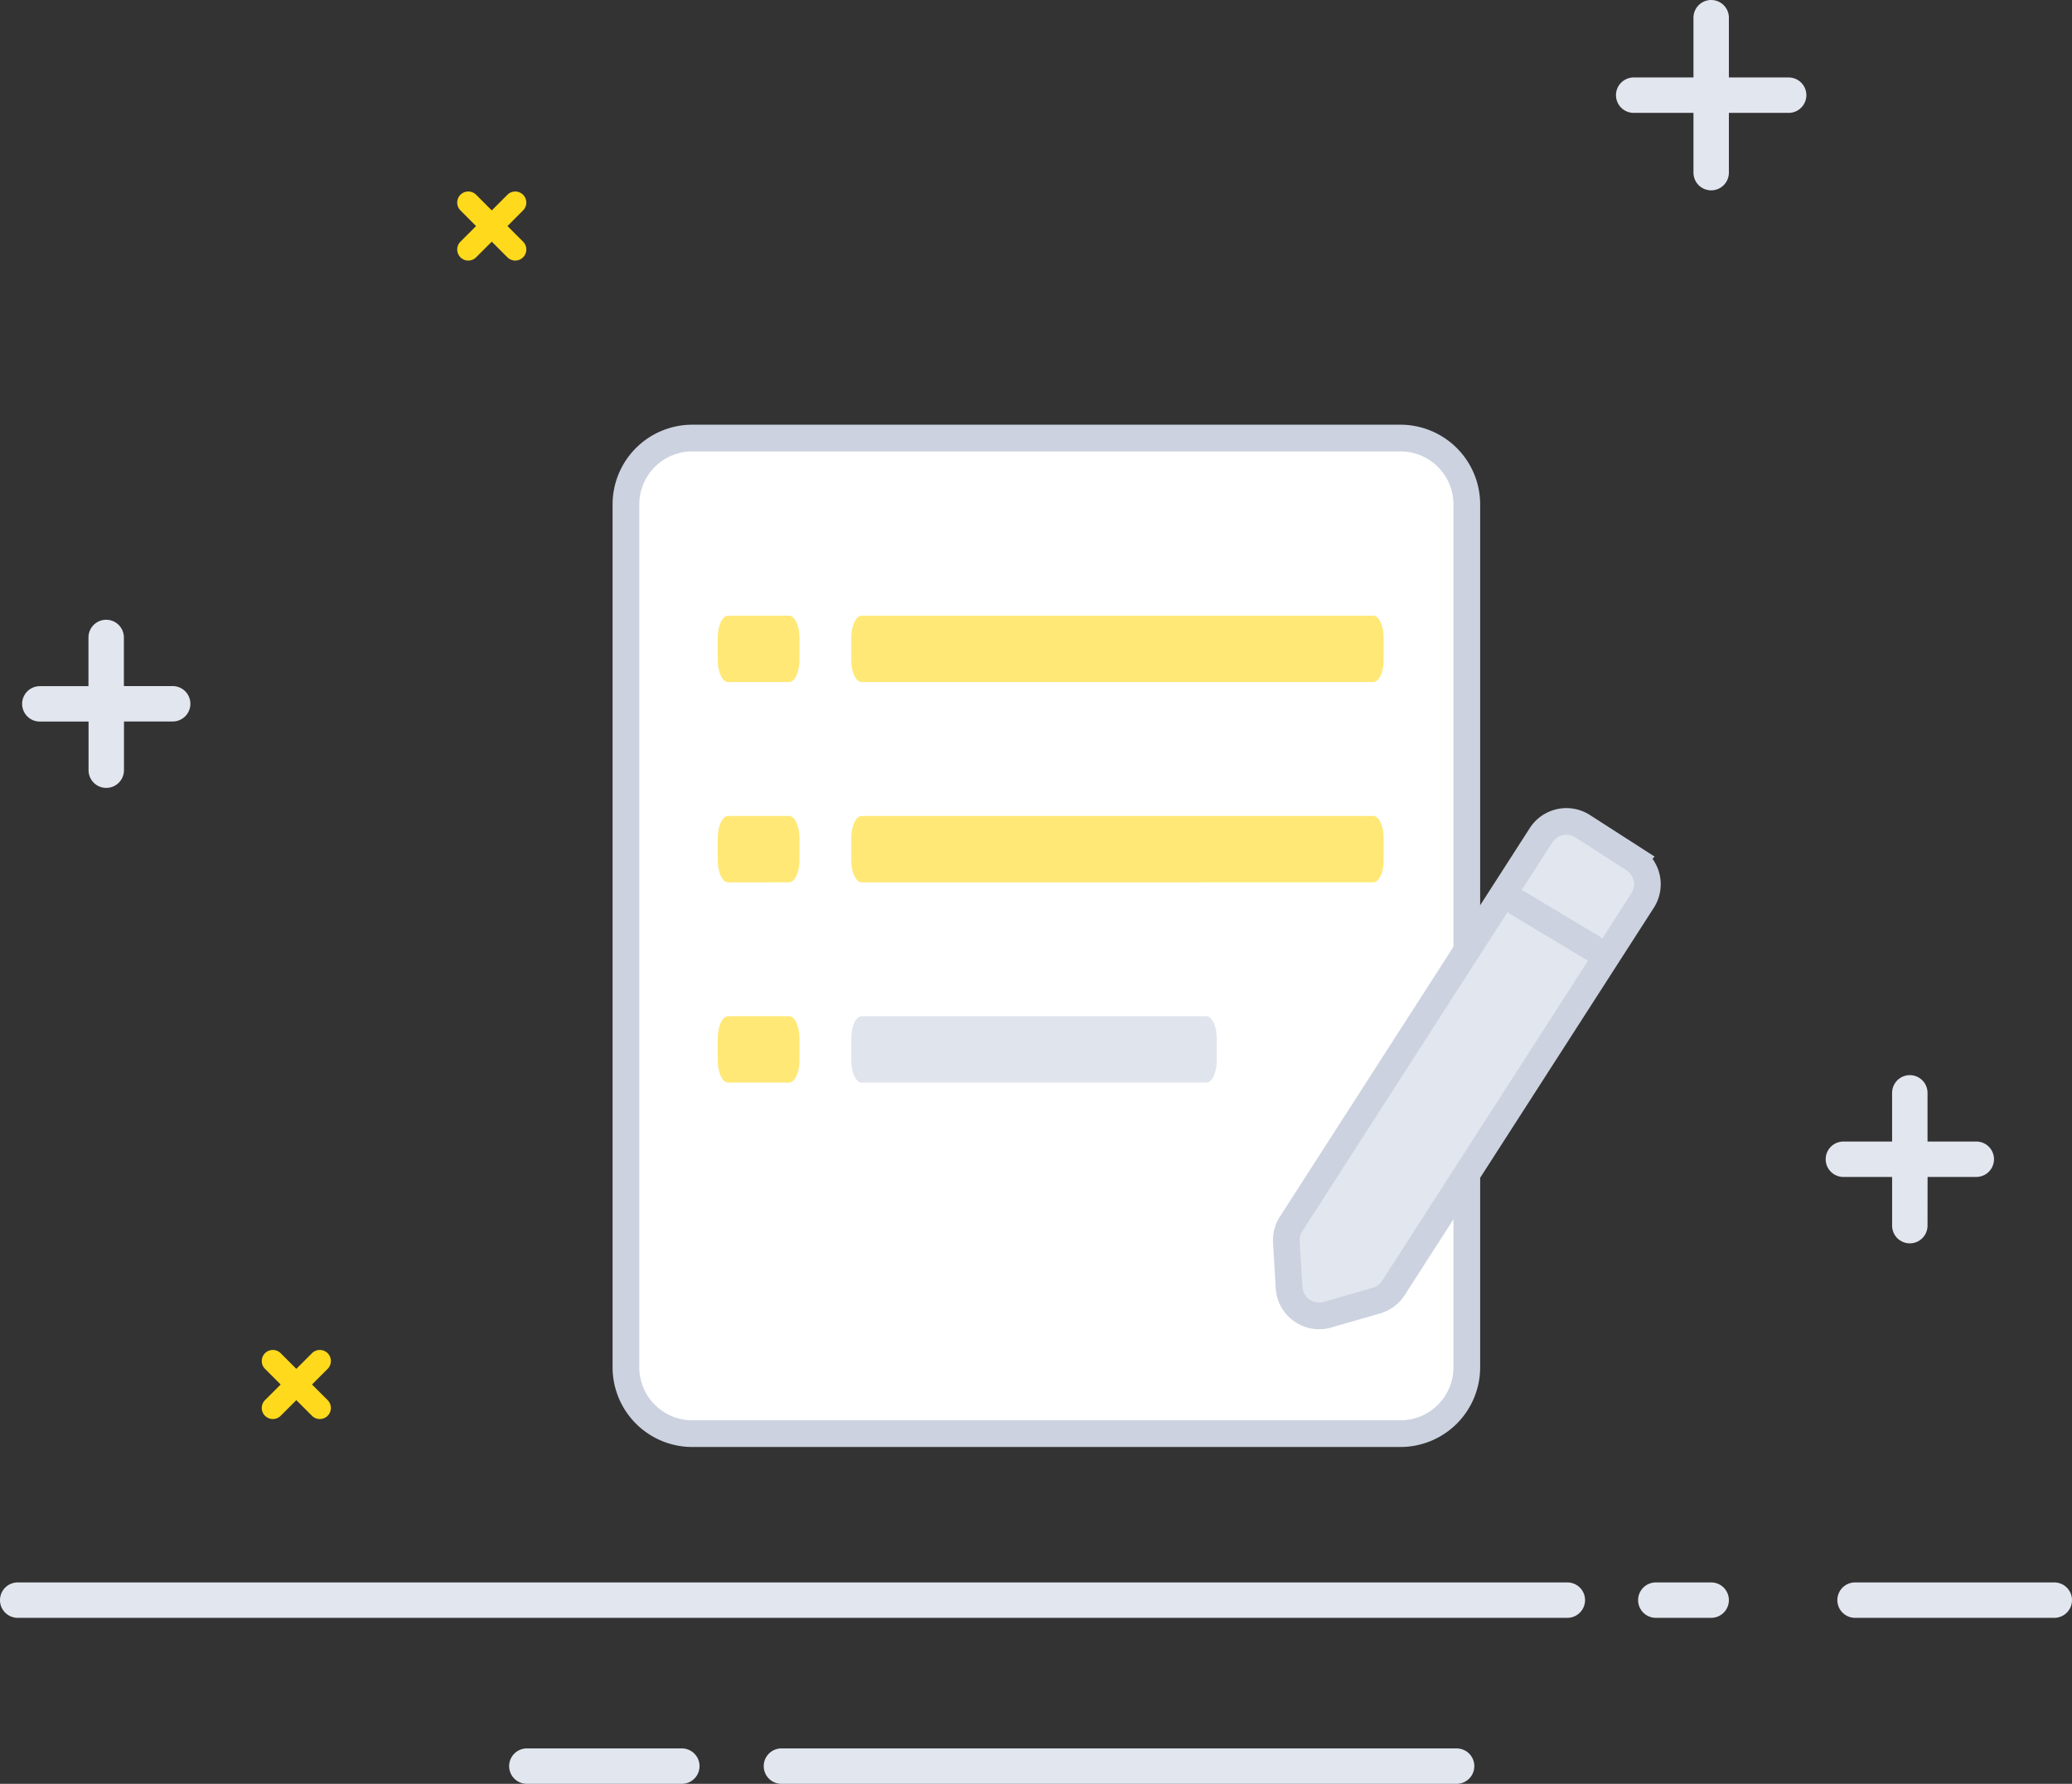 <svg xmlns="http://www.w3.org/2000/svg" width="124.134" height="106.893" viewBox="0 0 124.134 106.893">
  <rect x="0" y="0" width="124.134" height="106.893" fill="#333333" stroke="none"/>
  <g id="编辑规则" transform="translate(-220 -192)">
    <g id="空白页" transform="translate(-296.2 -637.2)">
      <g id="浏览器打开" transform="translate(516.2 829.2)">
        <g id="分组-11" transform="translate(0 0)">
          <g id="背景_线" transform="translate(0 0)">
            <g id="_-">
              <g id="编组">
                <path id="Path-2" d="M1.061,96.947a1.061,1.061,0,0,1,0-2.122H93.9a1.061,1.061,0,0,1,0,2.122Zm98.14,0a1.061,1.061,0,1,1,0-2.122h3.316a1.061,1.061,0,0,1,0,2.122Zm11.936,0a1.061,1.061,0,1,1,0-2.122h11.936a1.061,1.061,0,0,1,0,2.122Zm-79.573,9.947a1.061,1.061,0,0,1,0-2.122h9.284a1.061,1.061,0,1,1,0,2.122Zm15.252,0a1.061,1.061,0,1,1,0-2.122h40.45a1.061,1.061,0,0,1,0,2.122Zm66.541-41.406a1.061,1.061,0,1,1,2.122,0v3.979a1.061,1.061,0,0,1-1.061,1.061h-3.979a1.061,1.061,0,1,1,0-2.122h2.918Zm2.122,7.957a1.061,1.061,0,1,1-2.122,0V69.466a1.061,1.061,0,0,1,1.061-1.061H118.4a1.061,1.061,0,1,1,0,2.122h-2.918ZM5.3,38.2a1.061,1.061,0,1,1,2.122,0v3.979a1.061,1.061,0,0,1-1.061,1.061H2.387a1.061,1.061,0,0,1,0-2.122H5.3ZM103.578,4.642h3.581a1.061,1.061,0,1,1,0,2.122h-3.581v3.581a1.061,1.061,0,1,1-2.122,0V6.764H97.875a1.061,1.061,0,1,1,0-2.122h3.581V1.061a1.061,1.061,0,0,1,2.122,0ZM7.427,46.153a1.061,1.061,0,1,1-2.122,0V42.174a1.061,1.061,0,0,1,1.061-1.061h3.979a1.061,1.061,0,1,1,0,2.122H7.427Z" transform="translate(0 0)" fill="#e2e6ef"/>
                <path id="Path复制" d="M14.836,78.269a.663.663,0,0,1,.938.938l-1.407,1.407a.663.663,0,0,1-.938,0l-1.407-1.407a.663.663,0,0,1,.938-.938l.938.938ZM12.96,82.02a.663.663,0,0,1-.938-.938l1.407-1.407a.663.663,0,0,1,.938,0l1.407,1.407a.663.663,0,1,1-.938.938l-.938-.938ZM26.544,8.851a.663.663,0,0,1,.938.938L26.075,11.2a.663.663,0,0,1-.938,0L23.731,9.788a.663.663,0,0,1,.938-.938l.938.938ZM24.669,12.6a.663.663,0,1,1-.938-.938l1.407-1.407a.663.663,0,0,1,.938,0l1.407,1.407a.663.663,0,1,1-.938.938l-.938-.938Z" transform="translate(3.855 2.82)" fill="#ffd91c"/>
              </g>
            </g>
          </g>
        </g>
      </g>
    </g>
    <g id="Group-6" transform="translate(257.182 218.25)">
      <g id="分组" transform="translate(0 0)">
        <path id="矩形" d="M3.977,0H46.4a3.977,3.977,0,0,1,3.977,3.977v51.7A3.977,3.977,0,0,1,46.4,59.659H3.977A3.977,3.977,0,0,1,0,55.681V3.977A3.977,3.977,0,0,1,3.977,0Z" transform="translate(0.318 0)" fill="#fff" stroke="#ccd2df" stroke-width="1.6" fill-rule="evenodd"/>
        <path id="路径复制-7" d="M9,17.652V16.326C9,15.594,9.278,15,9.622,15h3.651c.343,0,.622.594.622,1.326v1.326c0,.732-.278,1.326-.622,1.326H9.622C9.278,18.979,9,18.385,9,17.652Z" transform="translate(-3.182 -4.355)" fill="#ffd91c" fill-rule="evenodd" opacity="0.6"/>
        <path id="路径复制-7-2" d="M9,17.652V16.326C9,15.594,9.278,15,9.622,15h3.651c.343,0,.622.594.622,1.326v1.326c0,.732-.278,1.326-.622,1.326H9.622C9.278,18.979,9,18.385,9,17.652Z" transform="translate(-3.182 7.645)" fill="#ffd91c" fill-rule="evenodd" opacity="0.6"/>
        <path id="路径复制-7-3" d="M9,17.652V16.326C9,15.594,9.278,15,9.622,15h3.651c.343,0,.622.594.622,1.326v1.326c0,.732-.278,1.326-.622,1.326H9.622C9.278,18.979,9,18.385,9,17.652Z" transform="translate(-3.182 19.645)" fill="#ffd91c" fill-rule="evenodd" opacity="0.6"/>
        <path id="路径复制-7-4" d="M17,17.652V16.326c0-.732.278-1.326.622-1.326H48.273c.343,0,.622.594.622,1.326v1.326c0,.732-.278,1.326-.622,1.326H17.622C17.278,18.979,17,18.385,17,17.652Z" transform="translate(-3.182 -4.355)" fill="#ffd91c" fill-rule="evenodd" opacity="0.6"/>
        <path id="路径复制-7-5" d="M17,17.652V16.326c0-.732.278-1.326.622-1.326H48.273c.343,0,.622.594.622,1.326v1.326c0,.732-.278,1.326-.622,1.326H17.622C17.278,18.979,17,18.385,17,17.652Z" transform="translate(-3.182 7.645)" fill="#ffd91c" fill-rule="evenodd" opacity="0.6"/>
        <path id="路径复制-7-6" d="M17,17.652V16.326c0-.732.278-1.326.622-1.326H38.273c.343,0,.622.594.622,1.326v1.326c0,.732-.278,1.326-.622,1.326H17.622C17.278,18.979,17,18.385,17,17.652Z" transform="translate(-3.182 19.645)" fill="#ccd2df" fill-rule="evenodd" opacity="0.6"/>
      </g>
    </g>
    <g id="组_7182" transform="translate(255.107 209.424)">
      <path id="Path-10" d="M30.733,48.012l-2.928.845a1.808,1.808,0,0,1-2.306-1.63L25.338,44.5a1.807,1.807,0,0,1,.284-1.084L40.593,20.131a1.807,1.807,0,0,1,2.5-.543l3.041,1.955a1.807,1.807,0,0,1,.543,2.5L31.752,47.253A1.806,1.806,0,0,1,30.733,48.012Z" transform="translate(16.622 12.501)" fill="#e2e6ef" stroke="#ccd2df" stroke-width="1.6"/>
      <path id="Path-11" d="M33,22l4.519,2.711" transform="translate(22.811 14.681)" fill= "none" stroke="#ccd2df" stroke-linecap="round" stroke-width="1.6" fill-rule="evenodd"/>
    </g>
  </g>
</svg>
